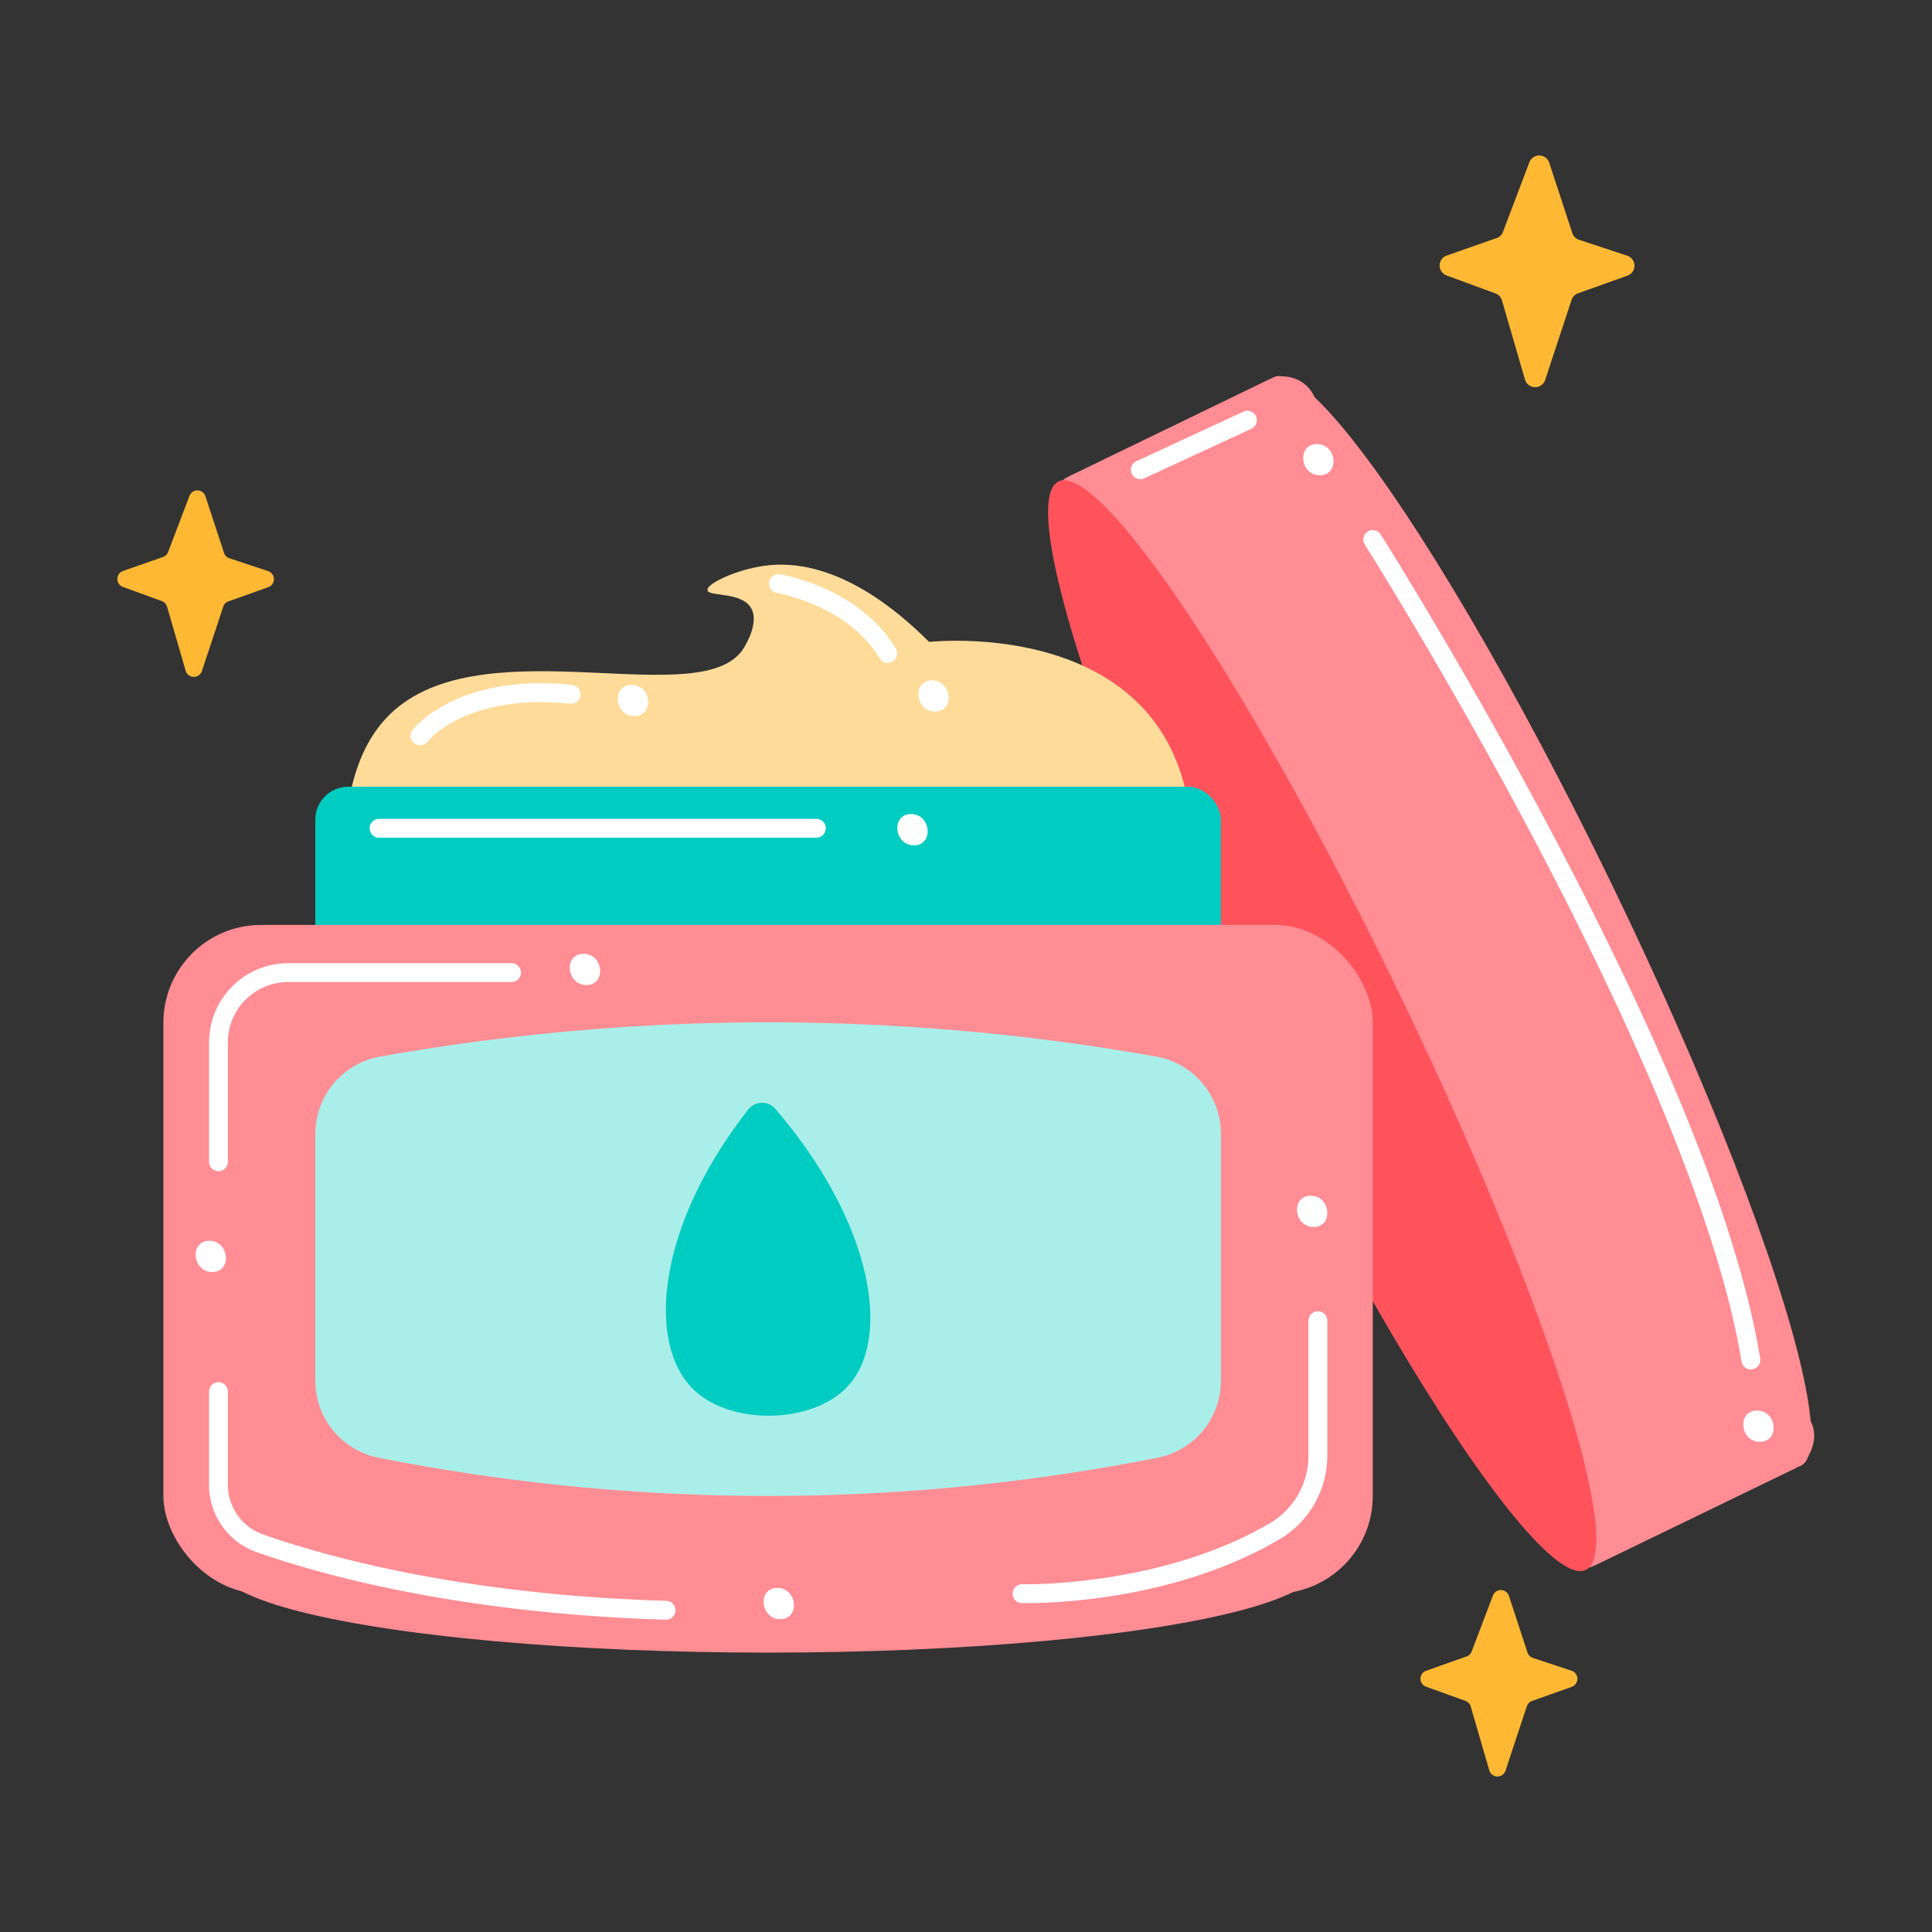 <svg height="512" viewBox="0 0 512 512" width="512" xmlns="http://www.w3.org/2000/svg"><rect x="0" y="0" width="512" height="512" fill="#333333" stroke="none"/><g id="Moisturizer"><rect fill="#ff8d93" height="77.1" rx="9.13" transform="matrix(-.436 -.9 .9 -.436 312.86 711.63)" width="320.5" x="219.2" y="219.22"/><ellipse cx="350.36" cy="271.86" fill="#ff535c" rx="22.1" ry="160.25" transform="matrix(.9 -.436 .436 .9 -83.46 179.9)"/><ellipse cx="407.34" cy="244.26" fill="#ff8d93" rx="22.1" ry="160.25" transform="matrix(.9 -.436 .436 .9 -65.74 201.98)"/><path d="m92 240.38c-3.14-31.65 4.82-45.48 12.61-52.25 25.3-22 82.24 1.13 92.61-16.58.65-1.11 4-6.78 1.8-10.45-2.59-4.38-11.25-2.9-11.53-4.68s7.78-5.49 15.13-6.49c17.86-2.43 34.32 10.88 43.6 20.18 0 0 80.36-9 68.47 70.27z" fill="#ffdb99"/><rect fill="#00ccc1" height="84.32" rx="8.73" width="239.99" x="83.56" y="208.49"/><ellipse cx="203.55" cy="415.13" fill="#ff8d93" rx="145.65" ry="22.83"/><path d="m44.56 146.27 5.65-14.86a2.24 2.24 0 0 1 4.23.1l4.93 15a2.26 2.26 0 0 0 1.42 1.44l10.29 3.41a2.25 2.25 0 0 1 0 4.25l-10.55 3.76a2.21 2.21 0 0 0 -1.37 1.41l-5.66 17.07a2.25 2.25 0 0 1 -4.29-.08l-4.92-16.93a2.25 2.25 0 0 0 -1.29-1.5l-10.4-3.79a2.24 2.24 0 0 1 0-4.23l10.64-3.73a2.26 2.26 0 0 0 1.32-1.32z" fill="#ffb833"/><path d="m390 437.69 5.64-14.86a2.25 2.25 0 0 1 4.24.1l4.92 15a2.3 2.3 0 0 0 1.43 1.44l10.29 3.41a2.25 2.25 0 0 1 0 4.25l-10.52 3.75a2.3 2.3 0 0 0 -1.38 1.41l-5.65 17.07a2.25 2.25 0 0 1 -4.29-.08l-4.92-16.93a2.27 2.27 0 0 0 -1.39-1.49l-10.43-3.76a2.24 2.24 0 0 1 0-4.23l10.65-3.77a2.22 2.22 0 0 0 1.41-1.31z" fill="#ffb833"/><path d="m398.3 61.46 7-18.46a2.79 2.79 0 0 1 5.26.12l6.12 18.64a2.8 2.8 0 0 0 1.77 1.78l12.78 4.23a2.79 2.79 0 0 1 .06 5.28l-13.1 4.68a2.79 2.79 0 0 0 -1.71 1.76l-7 21.21a2.8 2.8 0 0 1 -5.34-.1l-6.11-21a2.79 2.79 0 0 0 -1.73-1.84l-12.94-4.76a2.8 2.8 0 0 1 0-5.26l13.22-4.64a2.8 2.8 0 0 0 1.72-1.64z" fill="#ffb833"/><rect fill="#ff8d93" height="177.22" rx="25.9" width="320.5" x="43.3" y="245.11"/><path d="m323.55 365.9a20.78 20.78 0 0 1 -16.7 20.4 531.07 531.07 0 0 1 -96.66 10.1 531.79 531.79 0 0 1 -109.88-10.09 20.8 20.8 0 0 1 -16.75-20.41v-65.36a20.83 20.83 0 0 1 17.21-20.54 587.61 587.61 0 0 1 205.63 0 20.79 20.79 0 0 1 17.15 20.48z" fill="#aaeeea"/><path d="m205.47 293.87a4.65 4.65 0 0 0 -7.17.16c-24.47 31.21-27 62.35-14.37 74.34 9.94 9.42 31.37 9 40.65-.9 11.73-12.47 6.99-43.21-19.11-73.6z" fill="#00ccc1"/><g fill="#fff"><path d="m57.9 310.38a2.5 2.5 0 0 1 -2.5-2.5v-31.63a21 21 0 0 1 21-21h59.17a2.5 2.5 0 1 1 0 5h-59.19a16 16 0 0 0 -16 16v31.63a2.5 2.5 0 0 1 -2.48 2.5z"/><path d="m176.47 429.24h-.08c-54.88-1.69-91.47-11.95-108.4-17.91a18.91 18.91 0 0 1 -12.59-17.83v-24.7a2.5 2.5 0 0 1 5 0v24.7a13.9 13.9 0 0 0 9.25 13.11c16.65 5.87 52.69 16 106.89 17.63a2.5 2.5 0 0 1 -.07 5z"/><path d="m272.29 424.84c-.81 0-1.31 0-1.47 0a2.5 2.5 0 0 1 .07-5h.11c.35 0 36.74.78 65.62-16.23a20.68 20.68 0 0 0 10.13-17.79v-35.82a2.5 2.5 0 0 1 5 0v35.78a25.73 25.73 0 0 1 -12.59 22.1c-27.16 16-59.54 16.96-66.87 16.96z"/><path d="m216.34 222h-115.88a2.5 2.5 0 0 1 0-5h115.88a2.5 2.5 0 0 1 0 5z"/><path d="m111.31 197.5a2.5 2.5 0 0 1 -2-4c.47-.62 12-15.12 42.26-12a2.5 2.5 0 0 1 -.51 5c-27.33-2.79-37.37 9.58-37.79 10.11a2.5 2.5 0 0 1 -1.96.89z"/><path d="m235.26 175.69a2.48 2.48 0 0 1 -2.16-1.24c-8.27-14-27-17.28-27.22-17.31a2.5 2.5 0 0 1 .81-4.94c.86.15 21.27 3.66 30.72 19.72a2.5 2.5 0 0 1 -.89 3.42 2.43 2.43 0 0 1 -1.26.35z"/><path d="m302.15 127a2.5 2.5 0 0 1 -1-4.77l28.37-13.14a2.5 2.5 0 0 1 2.1 4.54l-28.42 13.15a2.62 2.62 0 0 1 -1.05.22z"/><path d="m464 362.94a2.5 2.5 0 0 1 -2.46-2.1c-5.33-32.46-24.27-80.16-54.78-138-23.1-43.75-44.86-78.17-45.08-78.52a2.5 2.5 0 0 1 4.23-2.67c.21.34 22.09 34.93 45.27 78.86 31.2 59.09 49.8 106 55.29 139.48a2.5 2.5 0 0 1 -2.06 2.88 2.83 2.83 0 0 1 -.41.07z"/><path d="m241.44 215.73c-5.35 0-4.56 8.29.77 8.29s4.55-8.29-.77-8.29z"/><path d="m167.37 181.49c-5.34 0-4.55 8.28.77 8.28s4.56-8.28-.77-8.28z"/><path d="m247 180.3c-5.34 0-4.55 8.28.77 8.28s4.57-8.28-.77-8.28z"/><path d="m154.63 252.77c-5.34 0-4.55 8.28.77 8.28s4.6-8.28-.77-8.28z"/><path d="m55.48 328.82c-5.34 0-4.55 8.28.77 8.28s4.56-8.28-.77-8.28z"/><path d="m206 420.81c-5.35 0-4.55 8.28.77 8.28s4.55-8.28-.77-8.28z"/><path d="m347.36 316.88c-5.35 0-4.56 8.28.77 8.28s4.55-8.28-.77-8.28z"/><path d="m465.62 373.82c-5.34 0-4.55 8.28.77 8.28s4.61-8.28-.77-8.28z"/><path d="m349 117.68c-5.34 0-4.55 8.28.77 8.28s4.51-8.28-.77-8.28z"/></g></g></svg>